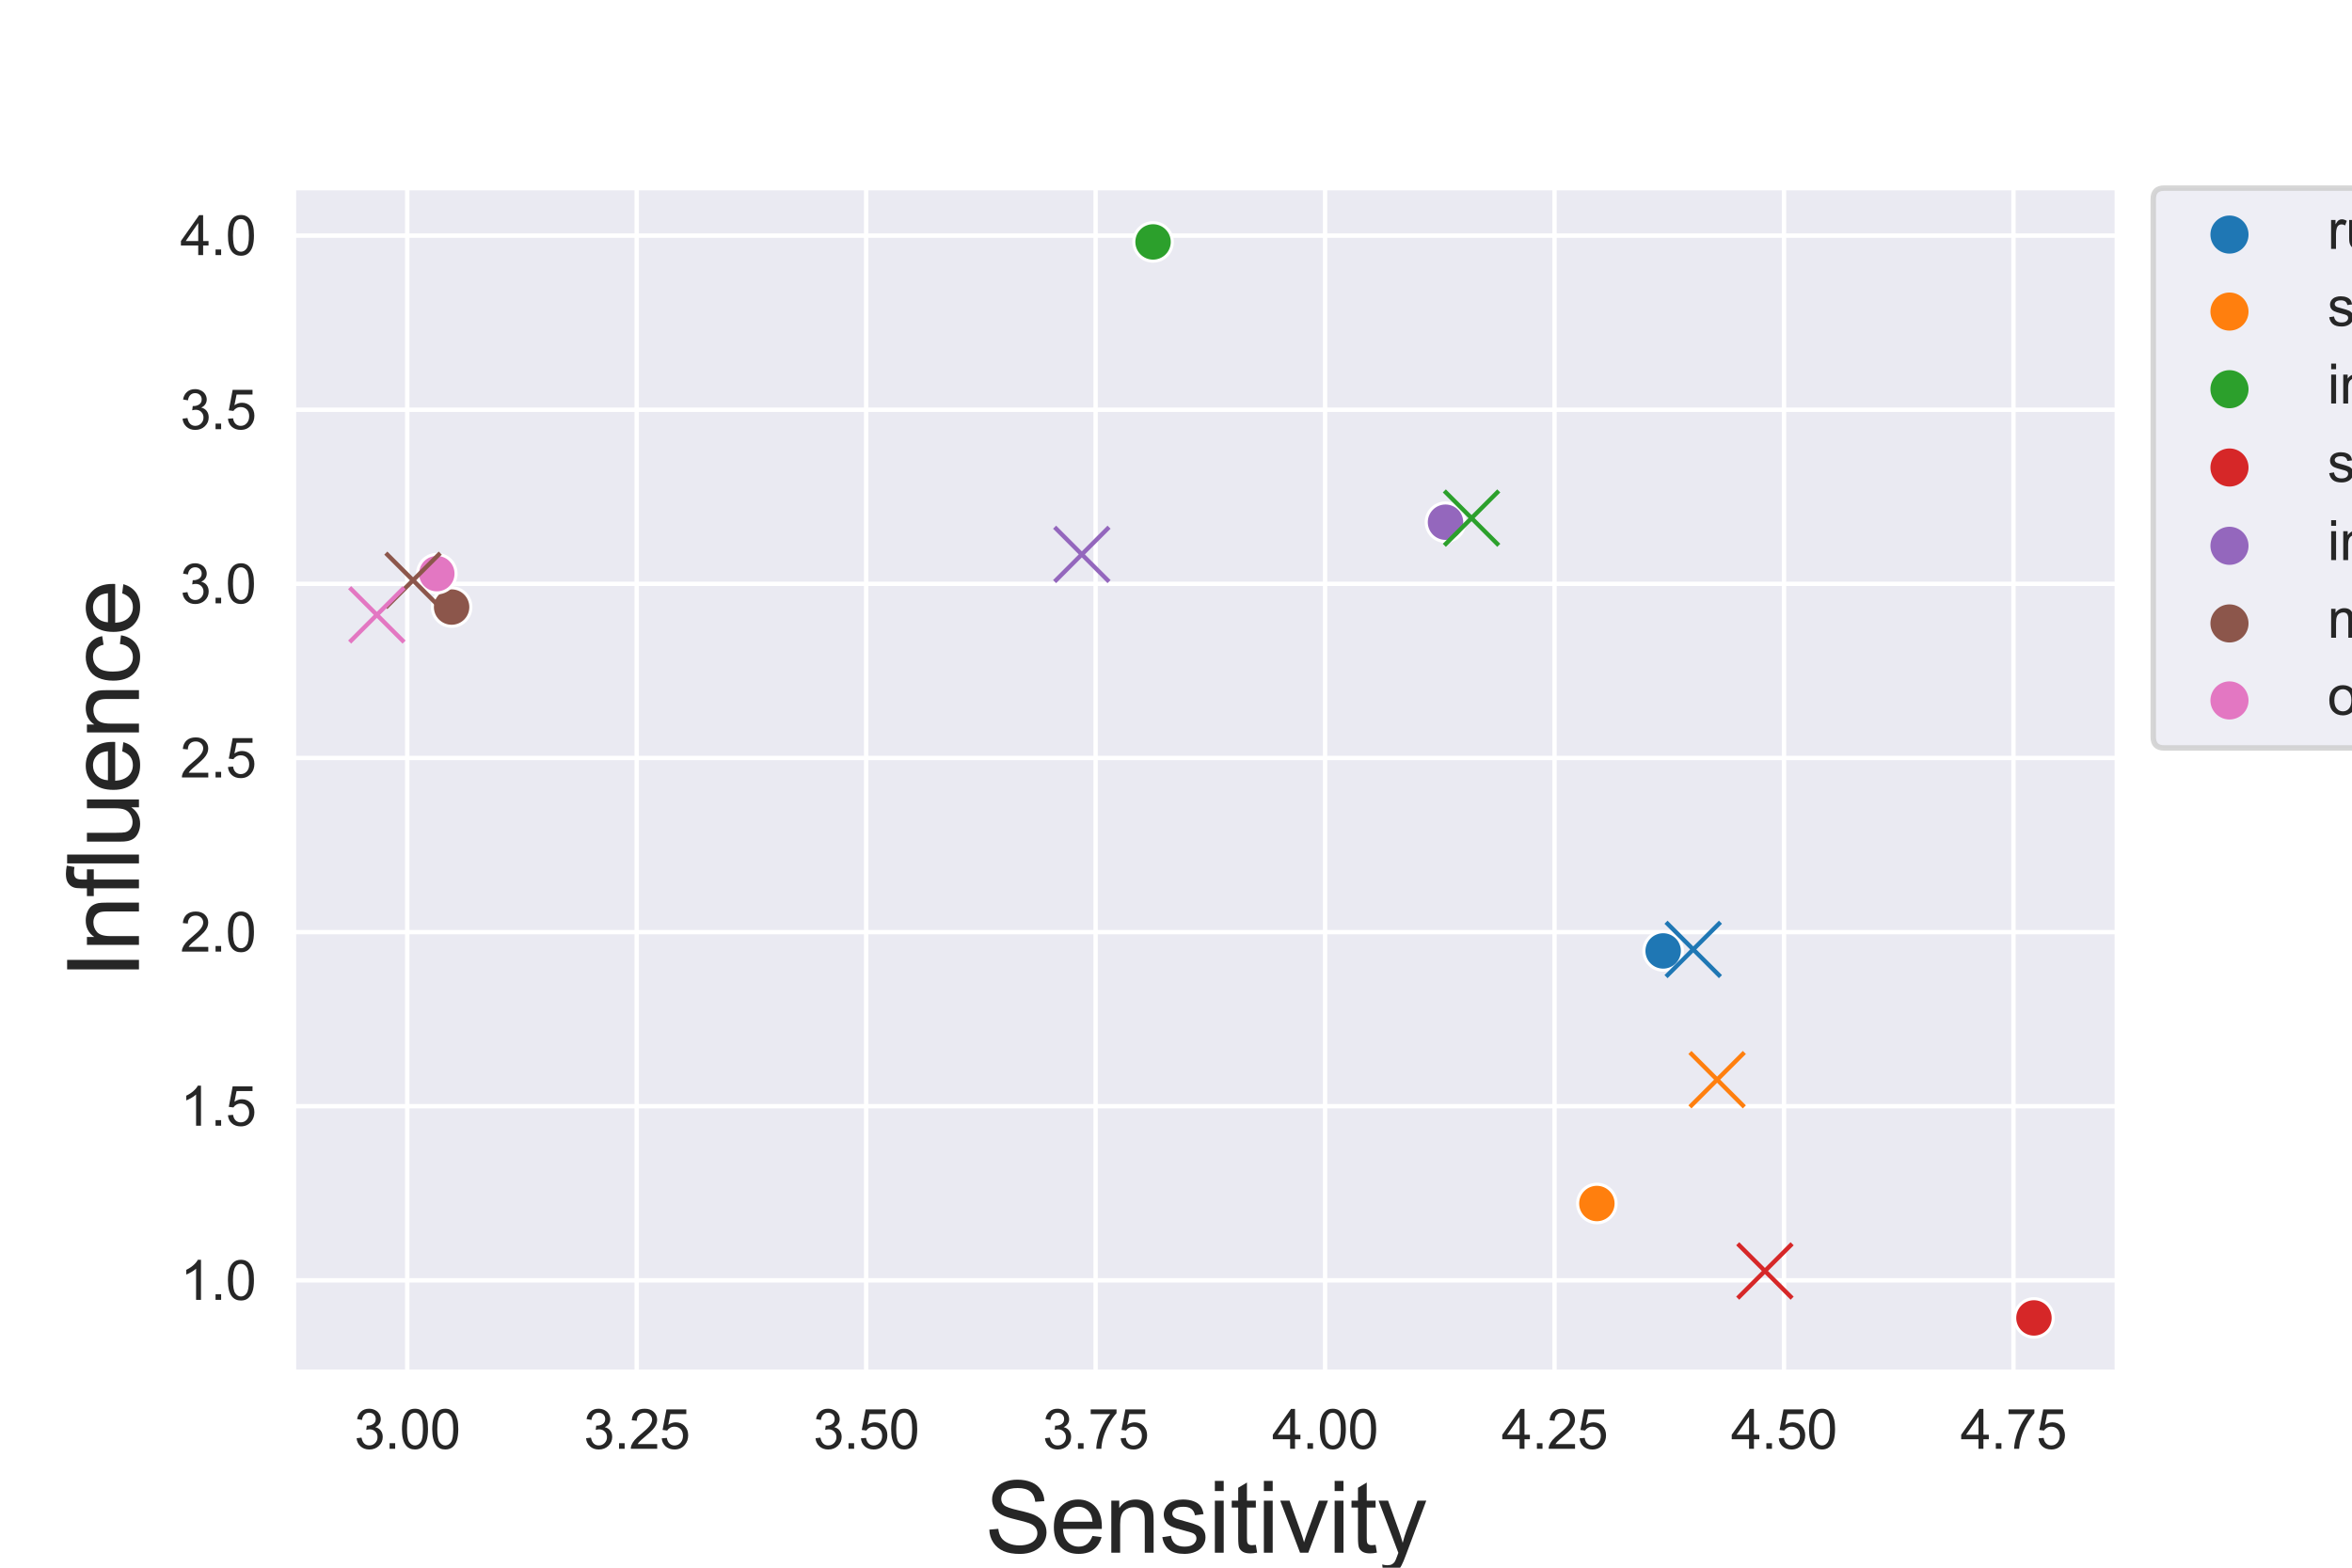 <?xml version="1.0" encoding="utf-8" standalone="no"?>
<!DOCTYPE svg PUBLIC "-//W3C//DTD SVG 1.1//EN"
  "http://www.w3.org/Graphics/SVG/1.1/DTD/svg11.dtd">
<svg height="288pt" version="1.1" viewBox="0 0 432 288" width="432pt" xmlns="http://www.w3.org/2000/svg" xmlns:xlink="http://www.w3.org/1999/xlink">
 <defs>
  <style type="text/css">*{stroke-linecap:butt;stroke-linejoin:round;}</style>
 </defs>
 <g id="figure_1">
  <g id="patch_1">
   <path d="M 0 288 
L 432 288 
L 432 0 
L 0 0 
z
" style="fill:#ffffff;"/>
  </g>
  <g id="axes_1">
   <g id="patch_2">
    <path d="M 54 252 
L 388.8 252 
L 388.8 34.56 
L 54 34.56 
z
" style="fill:#eaeaf2;"/>
   </g>
   <g id="matplotlib.axis_1">
    <g id="xtick_1">
     <g id="line2d_1">
      <path clip-path="url(#p9fcfbc9123)" d="M 74.798 252 
L 74.798 34.56 
" style="fill:none;stroke:#ffffff;stroke-linecap:round;stroke-width:0.8;"/>
     </g>
     <g id="text_1">
      <!-- 3.00 -->
      <g style="fill:#262626;" transform="translate(65.067 266.158)scale(0.1 -0.1)">
       <defs>
        <path d="M 269 1209 
L 831 1284 
Q 928 806 1161 595 
Q 1394 384 1728 384 
Q 2125 384 2398 659 
Q 2672 934 2672 1341 
Q 2672 1728 2419 1979 
Q 2166 2231 1775 2231 
Q 1616 2231 1378 2169 
L 1441 2663 
Q 1497 2656 1531 2656 
Q 1891 2656 2178 2843 
Q 2466 3031 2466 3422 
Q 2466 3731 2256 3934 
Q 2047 4138 1716 4138 
Q 1388 4138 1169 3931 
Q 950 3725 888 3313 
L 325 3413 
Q 428 3978 793 4289 
Q 1159 4600 1703 4600 
Q 2078 4600 2393 4439 
Q 2709 4278 2876 4000 
Q 3044 3722 3044 3409 
Q 3044 3113 2884 2869 
Q 2725 2625 2413 2481 
Q 2819 2388 3044 2092 
Q 3269 1797 3269 1353 
Q 3269 753 2831 336 
Q 2394 -81 1725 -81 
Q 1122 -81 723 278 
Q 325 638 269 1209 
z
" id="ArialMT-33" transform="scale(0.016)"/>
        <path d="M 581 0 
L 581 641 
L 1222 641 
L 1222 0 
L 581 0 
z
" id="ArialMT-2e" transform="scale(0.016)"/>
        <path d="M 266 2259 
Q 266 3072 433 3567 
Q 600 4063 929 4331 
Q 1259 4600 1759 4600 
Q 2128 4600 2406 4451 
Q 2684 4303 2865 4023 
Q 3047 3744 3150 3342 
Q 3253 2941 3253 2259 
Q 3253 1453 3087 958 
Q 2922 463 2592 192 
Q 2263 -78 1759 -78 
Q 1097 -78 719 397 
Q 266 969 266 2259 
z
M 844 2259 
Q 844 1131 1108 757 
Q 1372 384 1759 384 
Q 2147 384 2411 759 
Q 2675 1134 2675 2259 
Q 2675 3391 2411 3762 
Q 2147 4134 1753 4134 
Q 1366 4134 1134 3806 
Q 844 3388 844 2259 
z
" id="ArialMT-30" transform="scale(0.016)"/>
       </defs>
       <use xlink:href="#ArialMT-33"/>
       <use x="55.615" xlink:href="#ArialMT-2e"/>
       <use x="83.398" xlink:href="#ArialMT-30"/>
       <use x="139.014" xlink:href="#ArialMT-30"/>
      </g>
     </g>
    </g>
    <g id="xtick_2">
     <g id="line2d_2">
      <path clip-path="url(#p9fcfbc9123)" d="M 116.944 252 
L 116.944 34.56 
" style="fill:none;stroke:#ffffff;stroke-linecap:round;stroke-width:0.8;"/>
     </g>
     <g id="text_2">
      <!-- 3.25 -->
      <g style="fill:#262626;" transform="translate(107.213 266.158)scale(0.1 -0.1)">
       <defs>
        <path d="M 3222 541 
L 3222 0 
L 194 0 
Q 188 203 259 391 
Q 375 700 629 1000 
Q 884 1300 1366 1694 
Q 2113 2306 2375 2664 
Q 2638 3022 2638 3341 
Q 2638 3675 2398 3904 
Q 2159 4134 1775 4134 
Q 1369 4134 1125 3890 
Q 881 3647 878 3216 
L 300 3275 
Q 359 3922 746 4261 
Q 1134 4600 1788 4600 
Q 2447 4600 2831 4234 
Q 3216 3869 3216 3328 
Q 3216 3053 3103 2787 
Q 2991 2522 2730 2228 
Q 2469 1934 1863 1422 
Q 1356 997 1212 845 
Q 1069 694 975 541 
L 3222 541 
z
" id="ArialMT-32" transform="scale(0.016)"/>
        <path d="M 266 1200 
L 856 1250 
Q 922 819 1161 601 
Q 1400 384 1738 384 
Q 2144 384 2425 690 
Q 2706 997 2706 1503 
Q 2706 1984 2436 2262 
Q 2166 2541 1728 2541 
Q 1456 2541 1237 2417 
Q 1019 2294 894 2097 
L 366 2166 
L 809 4519 
L 3088 4519 
L 3088 3981 
L 1259 3981 
L 1013 2750 
Q 1425 3038 1878 3038 
Q 2478 3038 2890 2622 
Q 3303 2206 3303 1553 
Q 3303 931 2941 478 
Q 2500 -78 1738 -78 
Q 1113 -78 717 272 
Q 322 622 266 1200 
z
" id="ArialMT-35" transform="scale(0.016)"/>
       </defs>
       <use xlink:href="#ArialMT-33"/>
       <use x="55.615" xlink:href="#ArialMT-2e"/>
       <use x="83.398" xlink:href="#ArialMT-32"/>
       <use x="139.014" xlink:href="#ArialMT-35"/>
      </g>
     </g>
    </g>
    <g id="xtick_3">
     <g id="line2d_3">
      <path clip-path="url(#p9fcfbc9123)" d="M 159.09 252 
L 159.09 34.56 
" style="fill:none;stroke:#ffffff;stroke-linecap:round;stroke-width:0.8;"/>
     </g>
     <g id="text_3">
      <!-- 3.50 -->
      <g style="fill:#262626;" transform="translate(149.36 266.158)scale(0.1 -0.1)">
       <use xlink:href="#ArialMT-33"/>
       <use x="55.615" xlink:href="#ArialMT-2e"/>
       <use x="83.398" xlink:href="#ArialMT-35"/>
       <use x="139.014" xlink:href="#ArialMT-30"/>
      </g>
     </g>
    </g>
    <g id="xtick_4">
     <g id="line2d_4">
      <path clip-path="url(#p9fcfbc9123)" d="M 201.236 252 
L 201.236 34.56 
" style="fill:none;stroke:#ffffff;stroke-linecap:round;stroke-width:0.8;"/>
     </g>
     <g id="text_4">
      <!-- 3.75 -->
      <g style="fill:#262626;" transform="translate(191.506 266.158)scale(0.1 -0.1)">
       <defs>
        <path d="M 303 3981 
L 303 4522 
L 3269 4522 
L 3269 4084 
Q 2831 3619 2401 2847 
Q 1972 2075 1738 1259 
Q 1569 684 1522 0 
L 944 0 
Q 953 541 1156 1306 
Q 1359 2072 1739 2783 
Q 2119 3494 2547 3981 
L 303 3981 
z
" id="ArialMT-37" transform="scale(0.016)"/>
       </defs>
       <use xlink:href="#ArialMT-33"/>
       <use x="55.615" xlink:href="#ArialMT-2e"/>
       <use x="83.398" xlink:href="#ArialMT-37"/>
       <use x="139.014" xlink:href="#ArialMT-35"/>
      </g>
     </g>
    </g>
    <g id="xtick_5">
     <g id="line2d_5">
      <path clip-path="url(#p9fcfbc9123)" d="M 243.382 252 
L 243.382 34.56 
" style="fill:none;stroke:#ffffff;stroke-linecap:round;stroke-width:0.8;"/>
     </g>
     <g id="text_5">
      <!-- 4.00 -->
      <g style="fill:#262626;" transform="translate(233.652 266.158)scale(0.1 -0.1)">
       <defs>
        <path d="M 2069 0 
L 2069 1097 
L 81 1097 
L 81 1613 
L 2172 4581 
L 2631 4581 
L 2631 1613 
L 3250 1613 
L 3250 1097 
L 2631 1097 
L 2631 0 
L 2069 0 
z
M 2069 1613 
L 2069 3678 
L 634 1613 
L 2069 1613 
z
" id="ArialMT-34" transform="scale(0.016)"/>
       </defs>
       <use xlink:href="#ArialMT-34"/>
       <use x="55.615" xlink:href="#ArialMT-2e"/>
       <use x="83.398" xlink:href="#ArialMT-30"/>
       <use x="139.014" xlink:href="#ArialMT-30"/>
      </g>
     </g>
    </g>
    <g id="xtick_6">
     <g id="line2d_6">
      <path clip-path="url(#p9fcfbc9123)" d="M 285.529 252 
L 285.529 34.56 
" style="fill:none;stroke:#ffffff;stroke-linecap:round;stroke-width:0.8;"/>
     </g>
     <g id="text_6">
      <!-- 4.25 -->
      <g style="fill:#262626;" transform="translate(275.798 266.158)scale(0.1 -0.1)">
       <use xlink:href="#ArialMT-34"/>
       <use x="55.615" xlink:href="#ArialMT-2e"/>
       <use x="83.398" xlink:href="#ArialMT-32"/>
       <use x="139.014" xlink:href="#ArialMT-35"/>
      </g>
     </g>
    </g>
    <g id="xtick_7">
     <g id="line2d_7">
      <path clip-path="url(#p9fcfbc9123)" d="M 327.675 252 
L 327.675 34.56 
" style="fill:none;stroke:#ffffff;stroke-linecap:round;stroke-width:0.8;"/>
     </g>
     <g id="text_7">
      <!-- 4.50 -->
      <g style="fill:#262626;" transform="translate(317.944 266.158)scale(0.1 -0.1)">
       <use xlink:href="#ArialMT-34"/>
       <use x="55.615" xlink:href="#ArialMT-2e"/>
       <use x="83.398" xlink:href="#ArialMT-35"/>
       <use x="139.014" xlink:href="#ArialMT-30"/>
      </g>
     </g>
    </g>
    <g id="xtick_8">
     <g id="line2d_8">
      <path clip-path="url(#p9fcfbc9123)" d="M 369.821 252 
L 369.821 34.56 
" style="fill:none;stroke:#ffffff;stroke-linecap:round;stroke-width:0.8;"/>
     </g>
     <g id="text_8">
      <!-- 4.75 -->
      <g style="fill:#262626;" transform="translate(360.09 266.158)scale(0.1 -0.1)">
       <use xlink:href="#ArialMT-34"/>
       <use x="55.615" xlink:href="#ArialMT-2e"/>
       <use x="83.398" xlink:href="#ArialMT-37"/>
       <use x="139.014" xlink:href="#ArialMT-35"/>
      </g>
     </g>
    </g>
    <g id="text_9">
     <!-- Sensitivity -->
     <g style="fill:#262626;" transform="translate(180.887 285.249)scale(0.18 -0.18)">
      <defs>
       <path d="M 288 1472 
L 859 1522 
Q 900 1178 1048 958 
Q 1197 738 1509 602 
Q 1822 466 2213 466 
Q 2559 466 2825 569 
Q 3091 672 3220 851 
Q 3350 1031 3350 1244 
Q 3350 1459 3225 1620 
Q 3100 1781 2813 1891 
Q 2628 1963 1997 2114 
Q 1366 2266 1113 2400 
Q 784 2572 623 2826 
Q 463 3081 463 3397 
Q 463 3744 659 4045 
Q 856 4347 1234 4503 
Q 1613 4659 2075 4659 
Q 2584 4659 2973 4495 
Q 3363 4331 3572 4012 
Q 3781 3694 3797 3291 
L 3216 3247 
Q 3169 3681 2898 3903 
Q 2628 4125 2100 4125 
Q 1550 4125 1298 3923 
Q 1047 3722 1047 3438 
Q 1047 3191 1225 3031 
Q 1400 2872 2139 2705 
Q 2878 2538 3153 2413 
Q 3553 2228 3743 1945 
Q 3934 1663 3934 1294 
Q 3934 928 3725 604 
Q 3516 281 3123 101 
Q 2731 -78 2241 -78 
Q 1619 -78 1198 103 
Q 778 284 539 648 
Q 300 1013 288 1472 
z
" id="ArialMT-53" transform="scale(0.016)"/>
       <path d="M 2694 1069 
L 3275 997 
Q 3138 488 2766 206 
Q 2394 -75 1816 -75 
Q 1088 -75 661 373 
Q 234 822 234 1631 
Q 234 2469 665 2931 
Q 1097 3394 1784 3394 
Q 2450 3394 2872 2941 
Q 3294 2488 3294 1666 
Q 3294 1616 3291 1516 
L 816 1516 
Q 847 969 1125 678 
Q 1403 388 1819 388 
Q 2128 388 2347 550 
Q 2566 713 2694 1069 
z
M 847 1978 
L 2700 1978 
Q 2663 2397 2488 2606 
Q 2219 2931 1791 2931 
Q 1403 2931 1139 2672 
Q 875 2413 847 1978 
z
" id="ArialMT-65" transform="scale(0.016)"/>
       <path d="M 422 0 
L 422 3319 
L 928 3319 
L 928 2847 
Q 1294 3394 1984 3394 
Q 2284 3394 2536 3286 
Q 2788 3178 2913 3003 
Q 3038 2828 3088 2588 
Q 3119 2431 3119 2041 
L 3119 0 
L 2556 0 
L 2556 2019 
Q 2556 2363 2490 2533 
Q 2425 2703 2258 2804 
Q 2091 2906 1866 2906 
Q 1506 2906 1245 2678 
Q 984 2450 984 1813 
L 984 0 
L 422 0 
z
" id="ArialMT-6e" transform="scale(0.016)"/>
       <path d="M 197 991 
L 753 1078 
Q 800 744 1014 566 
Q 1228 388 1613 388 
Q 2000 388 2187 545 
Q 2375 703 2375 916 
Q 2375 1106 2209 1216 
Q 2094 1291 1634 1406 
Q 1016 1563 777 1677 
Q 538 1791 414 1992 
Q 291 2194 291 2438 
Q 291 2659 392 2848 
Q 494 3038 669 3163 
Q 800 3259 1026 3326 
Q 1253 3394 1513 3394 
Q 1903 3394 2198 3281 
Q 2494 3169 2634 2976 
Q 2775 2784 2828 2463 
L 2278 2388 
Q 2241 2644 2061 2787 
Q 1881 2931 1553 2931 
Q 1166 2931 1000 2803 
Q 834 2675 834 2503 
Q 834 2394 903 2306 
Q 972 2216 1119 2156 
Q 1203 2125 1616 2013 
Q 2213 1853 2448 1751 
Q 2684 1650 2818 1456 
Q 2953 1263 2953 975 
Q 2953 694 2789 445 
Q 2625 197 2315 61 
Q 2006 -75 1616 -75 
Q 969 -75 630 194 
Q 291 463 197 991 
z
" id="ArialMT-73" transform="scale(0.016)"/>
       <path d="M 425 3934 
L 425 4581 
L 988 4581 
L 988 3934 
L 425 3934 
z
M 425 0 
L 425 3319 
L 988 3319 
L 988 0 
L 425 0 
z
" id="ArialMT-69" transform="scale(0.016)"/>
       <path d="M 1650 503 
L 1731 6 
Q 1494 -44 1306 -44 
Q 1000 -44 831 53 
Q 663 150 594 308 
Q 525 466 525 972 
L 525 2881 
L 113 2881 
L 113 3319 
L 525 3319 
L 525 4141 
L 1084 4478 
L 1084 3319 
L 1650 3319 
L 1650 2881 
L 1084 2881 
L 1084 941 
Q 1084 700 1114 631 
Q 1144 563 1211 522 
Q 1278 481 1403 481 
Q 1497 481 1650 503 
z
" id="ArialMT-74" transform="scale(0.016)"/>
       <path d="M 1344 0 
L 81 3319 
L 675 3319 
L 1388 1331 
Q 1503 1009 1600 663 
Q 1675 925 1809 1294 
L 2547 3319 
L 3125 3319 
L 1869 0 
L 1344 0 
z
" id="ArialMT-76" transform="scale(0.016)"/>
       <path d="M 397 -1278 
L 334 -750 
Q 519 -800 656 -800 
Q 844 -800 956 -737 
Q 1069 -675 1141 -563 
Q 1194 -478 1313 -144 
Q 1328 -97 1363 -6 
L 103 3319 
L 709 3319 
L 1400 1397 
Q 1534 1031 1641 628 
Q 1738 1016 1872 1384 
L 2581 3319 
L 3144 3319 
L 1881 -56 
Q 1678 -603 1566 -809 
Q 1416 -1088 1222 -1217 
Q 1028 -1347 759 -1347 
Q 597 -1347 397 -1278 
z
" id="ArialMT-79" transform="scale(0.016)"/>
      </defs>
      <use xlink:href="#ArialMT-53"/>
      <use x="66.699" xlink:href="#ArialMT-65"/>
      <use x="122.314" xlink:href="#ArialMT-6e"/>
      <use x="177.93" xlink:href="#ArialMT-73"/>
      <use x="227.93" xlink:href="#ArialMT-69"/>
      <use x="250.146" xlink:href="#ArialMT-74"/>
      <use x="277.93" xlink:href="#ArialMT-69"/>
      <use x="300.146" xlink:href="#ArialMT-76"/>
      <use x="350.146" xlink:href="#ArialMT-69"/>
      <use x="372.363" xlink:href="#ArialMT-74"/>
      <use x="400.146" xlink:href="#ArialMT-79"/>
     </g>
    </g>
   </g>
   <g id="matplotlib.axis_2">
    <g id="ytick_1">
     <g id="line2d_9">
      <path clip-path="url(#p9fcfbc9123)" d="M 54 235.216 
L 388.8 235.216 
" style="fill:none;stroke:#ffffff;stroke-linecap:round;stroke-width:0.8;"/>
     </g>
     <g id="text_10">
      <!-- 1.0 -->
      <g style="fill:#262626;" transform="translate(33.1 238.795)scale(0.1 -0.1)">
       <defs>
        <path d="M 2384 0 
L 1822 0 
L 1822 3584 
Q 1619 3391 1289 3197 
Q 959 3003 697 2906 
L 697 3450 
Q 1169 3672 1522 3987 
Q 1875 4303 2022 4600 
L 2384 4600 
L 2384 0 
z
" id="ArialMT-31" transform="scale(0.016)"/>
       </defs>
       <use xlink:href="#ArialMT-31"/>
       <use x="55.615" xlink:href="#ArialMT-2e"/>
       <use x="83.398" xlink:href="#ArialMT-30"/>
      </g>
     </g>
    </g>
    <g id="ytick_2">
     <g id="line2d_10">
      <path clip-path="url(#p9fcfbc9123)" d="M 54 203.226 
L 388.8 203.226 
" style="fill:none;stroke:#ffffff;stroke-linecap:round;stroke-width:0.8;"/>
     </g>
     <g id="text_11">
      <!-- 1.5 -->
      <g style="fill:#262626;" transform="translate(33.1 206.805)scale(0.1 -0.1)">
       <use xlink:href="#ArialMT-31"/>
       <use x="55.615" xlink:href="#ArialMT-2e"/>
       <use x="83.398" xlink:href="#ArialMT-35"/>
      </g>
     </g>
    </g>
    <g id="ytick_3">
     <g id="line2d_11">
      <path clip-path="url(#p9fcfbc9123)" d="M 54 171.237 
L 388.8 171.237 
" style="fill:none;stroke:#ffffff;stroke-linecap:round;stroke-width:0.8;"/>
     </g>
     <g id="text_12">
      <!-- 2.0 -->
      <g style="fill:#262626;" transform="translate(33.1 174.816)scale(0.1 -0.1)">
       <use xlink:href="#ArialMT-32"/>
       <use x="55.615" xlink:href="#ArialMT-2e"/>
       <use x="83.398" xlink:href="#ArialMT-30"/>
      </g>
     </g>
    </g>
    <g id="ytick_4">
     <g id="line2d_12">
      <path clip-path="url(#p9fcfbc9123)" d="M 54 139.248 
L 388.8 139.248 
" style="fill:none;stroke:#ffffff;stroke-linecap:round;stroke-width:0.8;"/>
     </g>
     <g id="text_13">
      <!-- 2.5 -->
      <g style="fill:#262626;" transform="translate(33.1 142.827)scale(0.1 -0.1)">
       <use xlink:href="#ArialMT-32"/>
       <use x="55.615" xlink:href="#ArialMT-2e"/>
       <use x="83.398" xlink:href="#ArialMT-35"/>
      </g>
     </g>
    </g>
    <g id="ytick_5">
     <g id="line2d_13">
      <path clip-path="url(#p9fcfbc9123)" d="M 54 107.258 
L 388.8 107.258 
" style="fill:none;stroke:#ffffff;stroke-linecap:round;stroke-width:0.8;"/>
     </g>
     <g id="text_14">
      <!-- 3.0 -->
      <g style="fill:#262626;" transform="translate(33.1 110.837)scale(0.1 -0.1)">
       <use xlink:href="#ArialMT-33"/>
       <use x="55.615" xlink:href="#ArialMT-2e"/>
       <use x="83.398" xlink:href="#ArialMT-30"/>
      </g>
     </g>
    </g>
    <g id="ytick_6">
     <g id="line2d_14">
      <path clip-path="url(#p9fcfbc9123)" d="M 54 75.269 
L 388.8 75.269 
" style="fill:none;stroke:#ffffff;stroke-linecap:round;stroke-width:0.8;"/>
     </g>
     <g id="text_15">
      <!-- 3.5 -->
      <g style="fill:#262626;" transform="translate(33.1 78.848)scale(0.1 -0.1)">
       <use xlink:href="#ArialMT-33"/>
       <use x="55.615" xlink:href="#ArialMT-2e"/>
       <use x="83.398" xlink:href="#ArialMT-35"/>
      </g>
     </g>
    </g>
    <g id="ytick_7">
     <g id="line2d_15">
      <path clip-path="url(#p9fcfbc9123)" d="M 54 43.28 
L 388.8 43.28 
" style="fill:none;stroke:#ffffff;stroke-linecap:round;stroke-width:0.8;"/>
     </g>
     <g id="text_16">
      <!-- 4.0 -->
      <g style="fill:#262626;" transform="translate(33.1 46.859)scale(0.1 -0.1)">
       <use xlink:href="#ArialMT-34"/>
       <use x="55.615" xlink:href="#ArialMT-2e"/>
       <use x="83.398" xlink:href="#ArialMT-30"/>
      </g>
     </g>
    </g>
    <g id="text_17">
     <!-- Influence -->
     <g style="fill:#262626;" transform="translate(25.523 179.805)rotate(-90)scale(0.18 -0.18)">
      <defs>
       <path d="M 597 0 
L 597 4581 
L 1203 4581 
L 1203 0 
L 597 0 
z
" id="ArialMT-49" transform="scale(0.016)"/>
       <path d="M 556 0 
L 556 2881 
L 59 2881 
L 59 3319 
L 556 3319 
L 556 3672 
Q 556 4006 616 4169 
Q 697 4388 901 4523 
Q 1106 4659 1475 4659 
Q 1713 4659 2000 4603 
L 1916 4113 
Q 1741 4144 1584 4144 
Q 1328 4144 1222 4034 
Q 1116 3925 1116 3625 
L 1116 3319 
L 1763 3319 
L 1763 2881 
L 1116 2881 
L 1116 0 
L 556 0 
z
" id="ArialMT-66" transform="scale(0.016)"/>
       <path d="M 409 0 
L 409 4581 
L 972 4581 
L 972 0 
L 409 0 
z
" id="ArialMT-6c" transform="scale(0.016)"/>
       <path d="M 2597 0 
L 2597 488 
Q 2209 -75 1544 -75 
Q 1250 -75 995 37 
Q 741 150 617 320 
Q 494 491 444 738 
Q 409 903 409 1263 
L 409 3319 
L 972 3319 
L 972 1478 
Q 972 1038 1006 884 
Q 1059 663 1231 536 
Q 1403 409 1656 409 
Q 1909 409 2131 539 
Q 2353 669 2445 892 
Q 2538 1116 2538 1541 
L 2538 3319 
L 3100 3319 
L 3100 0 
L 2597 0 
z
" id="ArialMT-75" transform="scale(0.016)"/>
       <path d="M 2588 1216 
L 3141 1144 
Q 3050 572 2676 248 
Q 2303 -75 1759 -75 
Q 1078 -75 664 370 
Q 250 816 250 1647 
Q 250 2184 428 2587 
Q 606 2991 970 3192 
Q 1334 3394 1763 3394 
Q 2303 3394 2647 3120 
Q 2991 2847 3088 2344 
L 2541 2259 
Q 2463 2594 2264 2762 
Q 2066 2931 1784 2931 
Q 1359 2931 1093 2626 
Q 828 2322 828 1663 
Q 828 994 1084 691 
Q 1341 388 1753 388 
Q 2084 388 2306 591 
Q 2528 794 2588 1216 
z
" id="ArialMT-63" transform="scale(0.016)"/>
      </defs>
      <use xlink:href="#ArialMT-49"/>
      <use x="27.783" xlink:href="#ArialMT-6e"/>
      <use x="83.398" xlink:href="#ArialMT-66"/>
      <use x="111.182" xlink:href="#ArialMT-6c"/>
      <use x="133.398" xlink:href="#ArialMT-75"/>
      <use x="189.014" xlink:href="#ArialMT-65"/>
      <use x="244.629" xlink:href="#ArialMT-6e"/>
      <use x="300.244" xlink:href="#ArialMT-63"/>
      <use x="350.244" xlink:href="#ArialMT-65"/>
     </g>
    </g>
   </g>
   <g id="PathCollection_1">
    <defs>
     <path d="M 0 3.536 
C 0.938 3.536 1.837 3.163 2.5 2.5 
C 3.163 1.837 3.536 0.938 3.536 -0 
C 3.536 -0.938 3.163 -1.837 2.5 -2.5 
C 1.837 -3.163 0.938 -3.536 0 -3.536 
C -0.938 -3.536 -1.837 -3.163 -2.5 -2.5 
C -3.163 -1.837 -3.536 -0.938 -3.536 0 
C -3.536 0.938 -3.163 1.837 -2.5 2.5 
C -1.837 3.163 -0.938 3.536 0 3.536 
z
" id="C0_0_2c65ece670"/>
    </defs>
    <g clip-path="url(#p9fcfbc9123)">
     <use style="fill:#1f77b4;stroke:#ffffff;stroke-width:0.566;" x="305.477" xlink:href="#C0_0_2c65ece670" y="174.695"/>
    </g>
    <g clip-path="url(#p9fcfbc9123)">
     <use style="fill:#ff7f0e;stroke:#ffffff;stroke-width:0.566;" x="293.303" xlink:href="#C0_0_2c65ece670" y="221.096"/>
    </g>
    <g clip-path="url(#p9fcfbc9123)">
     <use style="fill:#2ca02c;stroke:#ffffff;stroke-width:0.566;" x="211.786" xlink:href="#C0_0_2c65ece670" y="44.444"/>
    </g>
    <g clip-path="url(#p9fcfbc9123)">
     <use style="fill:#d62728;stroke:#ffffff;stroke-width:0.566;" x="373.582" xlink:href="#C0_0_2c65ece670" y="242.116"/>
    </g>
    <g clip-path="url(#p9fcfbc9123)">
     <use style="fill:#9467bd;stroke:#ffffff;stroke-width:0.566;" x="265.502" xlink:href="#C0_0_2c65ece670" y="95.934"/>
    </g>
    <g clip-path="url(#p9fcfbc9123)">
     <use style="fill:#8c564b;stroke:#ffffff;stroke-width:0.566;" x="82.949" xlink:href="#C0_0_2c65ece670" y="111.523"/>
    </g>
    <g clip-path="url(#p9fcfbc9123)">
     <use style="fill:#e377c2;stroke:#ffffff;stroke-width:0.566;" x="80.231" xlink:href="#C0_0_2c65ece670" y="105.385"/>
    </g>
   </g>
   <g id="PathCollection_2"/>
   <g id="PathCollection_3"/>
   <g id="PathCollection_4"/>
   <g id="PathCollection_5"/>
   <g id="PathCollection_6"/>
   <g id="PathCollection_7"/>
   <g id="PathCollection_8"/>
   <g id="PathCollection_9">
    <path clip-path="url(#p9fcfbc9123)" d="M 306.002 179.42 
L 316.002 169.42 
M 306.002 169.42 
L 316.002 179.42 
" style="fill:#1f77b4;stroke:#1f77b4;stroke-width:0.8;"/>
    <path clip-path="url(#p9fcfbc9123)" d="M 310.391 203.348 
L 320.391 193.348 
M 310.391 193.348 
L 320.391 203.348 
" style="fill:#ff7f0e;stroke:#ff7f0e;stroke-width:0.8;"/>
    <path clip-path="url(#p9fcfbc9123)" d="M 265.286 100.184 
L 275.286 90.184 
M 265.286 90.184 
L 275.286 100.184 
" style="fill:#2ca02c;stroke:#2ca02c;stroke-width:0.8;"/>
    <path clip-path="url(#p9fcfbc9123)" d="M 319.168 238.492 
L 329.168 228.492 
M 319.168 228.492 
L 329.168 238.492 
" style="fill:#d62728;stroke:#d62728;stroke-width:0.8;"/>
    <path clip-path="url(#p9fcfbc9123)" d="M 193.703 106.847 
L 203.703 96.847 
M 193.703 96.847 
L 203.703 106.847 
" style="fill:#9467bd;stroke:#9467bd;stroke-width:0.8;"/>
    <path clip-path="url(#p9fcfbc9123)" d="M 70.862 111.61 
L 80.862 101.61 
M 70.862 101.61 
L 80.862 111.61 
" style="fill:#8c564b;stroke:#8c564b;stroke-width:0.8;"/>
    <path clip-path="url(#p9fcfbc9123)" d="M 64.218 117.958 
L 74.218 107.958 
M 64.218 107.958 
L 74.218 117.958 
" style="fill:#e377c2;stroke:#e377c2;stroke-width:0.8;"/>
   </g>
   <g id="PathCollection_10"/>
   <g id="PathCollection_11"/>
   <g id="PathCollection_12"/>
   <g id="PathCollection_13"/>
   <g id="PathCollection_14"/>
   <g id="PathCollection_15"/>
   <g id="PathCollection_16"/>
   <g id="patch_3">
    <path d="M 54 252 
L 54 34.56 
" style="fill:none;stroke:#ffffff;stroke-linecap:square;stroke-linejoin:miter;stroke-width:0.8;"/>
   </g>
   <g id="patch_4">
    <path d="M 388.8 252 
L 388.8 34.56 
" style="fill:none;stroke:#ffffff;stroke-linecap:square;stroke-linejoin:miter;stroke-width:0.8;"/>
   </g>
   <g id="patch_5">
    <path d="M 54 252 
L 388.8 252 
" style="fill:none;stroke:#ffffff;stroke-linecap:square;stroke-linejoin:miter;stroke-width:0.8;"/>
   </g>
   <g id="patch_6">
    <path d="M 54 34.56 
L 388.8 34.56 
" style="fill:none;stroke:#ffffff;stroke-linecap:square;stroke-linejoin:miter;stroke-width:0.8;"/>
   </g>
   <g id="legend_1">
    <g id="patch_7">
     <path d="M 397.496 137.407 
L 558.423 137.407 
Q 560.423 137.407 560.423 135.407 
L 560.423 36.56 
Q 560.423 34.56 558.423 34.56 
L 397.496 34.56 
Q 395.496 34.56 395.496 36.56 
L 395.496 135.407 
Q 395.496 137.407 397.496 137.407 
z
" style="fill:#eaeaf2;opacity:0.8;stroke:#cccccc;stroke-linejoin:miter;"/>
    </g>
    <g id="PathCollection_17">
     <defs>
      <path d="M 0 3 
C 0.796 3 1.559 2.684 2.121 2.121 
C 2.684 1.559 3 0.796 3 0 
C 3 -0.796 2.684 -1.559 2.121 -2.121 
C 1.559 -2.684 0.796 -3 0 -3 
C -0.796 -3 -1.559 -2.684 -2.121 -2.121 
C -2.684 -1.559 -3 -0.796 -3 0 
C -3 0.796 -2.684 1.559 -2.121 2.121 
C -1.559 2.684 -0.796 3 0 3 
z
" id="m277984cab1" style="stroke:#1f77b4;"/>
     </defs>
     <g>
      <use style="fill:#1f77b4;stroke:#1f77b4;" x="409.496" xlink:href="#m277984cab1" y="43.093"/>
     </g>
    </g>
    <g id="text_18">
     <!-- rural communities -->
     <g style="fill:#262626;" transform="translate(427.496 45.718)scale(0.1 -0.1)">
      <defs>
       <path d="M 416 0 
L 416 3319 
L 922 3319 
L 922 2816 
Q 1116 3169 1280 3281 
Q 1444 3394 1641 3394 
Q 1925 3394 2219 3213 
L 2025 2691 
Q 1819 2813 1613 2813 
Q 1428 2813 1281 2702 
Q 1134 2591 1072 2394 
Q 978 2094 978 1738 
L 978 0 
L 416 0 
z
" id="ArialMT-72" transform="scale(0.016)"/>
       <path d="M 2588 409 
Q 2275 144 1986 34 
Q 1697 -75 1366 -75 
Q 819 -75 525 192 
Q 231 459 231 875 
Q 231 1119 342 1320 
Q 453 1522 633 1644 
Q 813 1766 1038 1828 
Q 1203 1872 1538 1913 
Q 2219 1994 2541 2106 
Q 2544 2222 2544 2253 
Q 2544 2597 2384 2738 
Q 2169 2928 1744 2928 
Q 1347 2928 1158 2789 
Q 969 2650 878 2297 
L 328 2372 
Q 403 2725 575 2942 
Q 747 3159 1072 3276 
Q 1397 3394 1825 3394 
Q 2250 3394 2515 3294 
Q 2781 3194 2906 3042 
Q 3031 2891 3081 2659 
Q 3109 2516 3109 2141 
L 3109 1391 
Q 3109 606 3145 398 
Q 3181 191 3288 0 
L 2700 0 
Q 2613 175 2588 409 
z
M 2541 1666 
Q 2234 1541 1622 1453 
Q 1275 1403 1131 1340 
Q 988 1278 909 1158 
Q 831 1038 831 891 
Q 831 666 1001 516 
Q 1172 366 1500 366 
Q 1825 366 2078 508 
Q 2331 650 2450 897 
Q 2541 1088 2541 1459 
L 2541 1666 
z
" id="ArialMT-61" transform="scale(0.016)"/>
       <path id="ArialMT-20" transform="scale(0.016)"/>
       <path d="M 213 1659 
Q 213 2581 725 3025 
Q 1153 3394 1769 3394 
Q 2453 3394 2887 2945 
Q 3322 2497 3322 1706 
Q 3322 1066 3130 698 
Q 2938 331 2570 128 
Q 2203 -75 1769 -75 
Q 1072 -75 642 372 
Q 213 819 213 1659 
z
M 791 1659 
Q 791 1022 1069 705 
Q 1347 388 1769 388 
Q 2188 388 2466 706 
Q 2744 1025 2744 1678 
Q 2744 2294 2464 2611 
Q 2184 2928 1769 2928 
Q 1347 2928 1069 2612 
Q 791 2297 791 1659 
z
" id="ArialMT-6f" transform="scale(0.016)"/>
       <path d="M 422 0 
L 422 3319 
L 925 3319 
L 925 2853 
Q 1081 3097 1340 3245 
Q 1600 3394 1931 3394 
Q 2300 3394 2536 3241 
Q 2772 3088 2869 2813 
Q 3263 3394 3894 3394 
Q 4388 3394 4653 3120 
Q 4919 2847 4919 2278 
L 4919 0 
L 4359 0 
L 4359 2091 
Q 4359 2428 4304 2576 
Q 4250 2725 4106 2815 
Q 3963 2906 3769 2906 
Q 3419 2906 3187 2673 
Q 2956 2441 2956 1928 
L 2956 0 
L 2394 0 
L 2394 2156 
Q 2394 2531 2256 2718 
Q 2119 2906 1806 2906 
Q 1569 2906 1367 2781 
Q 1166 2656 1075 2415 
Q 984 2175 984 1722 
L 984 0 
L 422 0 
z
" id="ArialMT-6d" transform="scale(0.016)"/>
      </defs>
      <use xlink:href="#ArialMT-72"/>
      <use x="33.301" xlink:href="#ArialMT-75"/>
      <use x="88.916" xlink:href="#ArialMT-72"/>
      <use x="122.217" xlink:href="#ArialMT-61"/>
      <use x="177.832" xlink:href="#ArialMT-6c"/>
      <use x="200.049" xlink:href="#ArialMT-20"/>
      <use x="227.832" xlink:href="#ArialMT-63"/>
      <use x="277.832" xlink:href="#ArialMT-6f"/>
      <use x="333.447" xlink:href="#ArialMT-6d"/>
      <use x="416.748" xlink:href="#ArialMT-6d"/>
      <use x="500.049" xlink:href="#ArialMT-75"/>
      <use x="555.664" xlink:href="#ArialMT-6e"/>
      <use x="611.279" xlink:href="#ArialMT-69"/>
      <use x="633.496" xlink:href="#ArialMT-74"/>
      <use x="661.279" xlink:href="#ArialMT-69"/>
      <use x="683.496" xlink:href="#ArialMT-65"/>
      <use x="739.111" xlink:href="#ArialMT-73"/>
     </g>
    </g>
    <g id="PathCollection_18">
     <defs>
      <path d="M 0 3 
C 0.796 3 1.559 2.684 2.121 2.121 
C 2.684 1.559 3 0.796 3 0 
C 3 -0.796 2.684 -1.559 2.121 -2.121 
C 1.559 -2.684 0.796 -3 0 -3 
C -0.796 -3 -1.559 -2.684 -2.121 -2.121 
C -2.684 -1.559 -3 -0.796 -3 0 
C -3 0.796 -2.684 1.559 -2.121 2.121 
C -1.559 2.684 -0.796 3 0 3 
z
" id="mc3a815e07f" style="stroke:#ff7f0e;"/>
     </defs>
     <g>
      <use style="fill:#ff7f0e;stroke:#ff7f0e;" x="409.496" xlink:href="#mc3a815e07f" y="57.238"/>
     </g>
    </g>
    <g id="text_19">
     <!-- small growers -->
     <g style="fill:#262626;" transform="translate(427.496 59.863)scale(0.1 -0.1)">
      <defs>
       <path d="M 319 -275 
L 866 -356 
Q 900 -609 1056 -725 
Q 1266 -881 1628 -881 
Q 2019 -881 2231 -725 
Q 2444 -569 2519 -288 
Q 2563 -116 2559 434 
Q 2191 0 1641 0 
Q 956 0 581 494 
Q 206 988 206 1678 
Q 206 2153 378 2554 
Q 550 2956 876 3175 
Q 1203 3394 1644 3394 
Q 2231 3394 2613 2919 
L 2613 3319 
L 3131 3319 
L 3131 450 
Q 3131 -325 2973 -648 
Q 2816 -972 2473 -1159 
Q 2131 -1347 1631 -1347 
Q 1038 -1347 672 -1080 
Q 306 -813 319 -275 
z
M 784 1719 
Q 784 1066 1043 766 
Q 1303 466 1694 466 
Q 2081 466 2343 764 
Q 2606 1063 2606 1700 
Q 2606 2309 2336 2618 
Q 2066 2928 1684 2928 
Q 1309 2928 1046 2623 
Q 784 2319 784 1719 
z
" id="ArialMT-67" transform="scale(0.016)"/>
       <path d="M 1034 0 
L 19 3319 
L 600 3319 
L 1128 1403 
L 1325 691 
Q 1338 744 1497 1375 
L 2025 3319 
L 2603 3319 
L 3100 1394 
L 3266 759 
L 3456 1400 
L 4025 3319 
L 4572 3319 
L 3534 0 
L 2950 0 
L 2422 1988 
L 2294 2553 
L 1622 0 
L 1034 0 
z
" id="ArialMT-77" transform="scale(0.016)"/>
      </defs>
      <use xlink:href="#ArialMT-73"/>
      <use x="50" xlink:href="#ArialMT-6d"/>
      <use x="133.301" xlink:href="#ArialMT-61"/>
      <use x="188.916" xlink:href="#ArialMT-6c"/>
      <use x="211.133" xlink:href="#ArialMT-6c"/>
      <use x="233.35" xlink:href="#ArialMT-20"/>
      <use x="261.133" xlink:href="#ArialMT-67"/>
      <use x="316.748" xlink:href="#ArialMT-72"/>
      <use x="350.049" xlink:href="#ArialMT-6f"/>
      <use x="405.664" xlink:href="#ArialMT-77"/>
      <use x="477.881" xlink:href="#ArialMT-65"/>
      <use x="533.496" xlink:href="#ArialMT-72"/>
      <use x="566.797" xlink:href="#ArialMT-73"/>
     </g>
    </g>
    <g id="PathCollection_19">
     <defs>
      <path d="M 0 3 
C 0.796 3 1.559 2.684 2.121 2.121 
C 2.684 1.559 3 0.796 3 0 
C 3 -0.796 2.684 -1.559 2.121 -2.121 
C 1.559 -2.684 0.796 -3 0 -3 
C -0.796 -3 -1.559 -2.684 -2.121 -2.121 
C -2.684 -1.559 -3 -0.796 -3 0 
C -3 0.796 -2.684 1.559 -2.121 2.121 
C -1.559 2.684 -0.796 3 0 3 
z
" id="m6f31af6c48" style="stroke:#2ca02c;"/>
     </defs>
     <g>
      <use style="fill:#2ca02c;stroke:#2ca02c;" x="409.496" xlink:href="#m6f31af6c48" y="71.501"/>
     </g>
    </g>
    <g id="text_20">
     <!-- investor growers -->
     <g style="fill:#262626;" transform="translate(427.496 74.126)scale(0.1 -0.1)">
      <use xlink:href="#ArialMT-69"/>
      <use x="22.217" xlink:href="#ArialMT-6e"/>
      <use x="77.832" xlink:href="#ArialMT-76"/>
      <use x="127.832" xlink:href="#ArialMT-65"/>
      <use x="183.447" xlink:href="#ArialMT-73"/>
      <use x="233.447" xlink:href="#ArialMT-74"/>
      <use x="261.23" xlink:href="#ArialMT-6f"/>
      <use x="316.846" xlink:href="#ArialMT-72"/>
      <use x="350.146" xlink:href="#ArialMT-20"/>
      <use x="377.93" xlink:href="#ArialMT-67"/>
      <use x="433.545" xlink:href="#ArialMT-72"/>
      <use x="466.846" xlink:href="#ArialMT-6f"/>
      <use x="522.461" xlink:href="#ArialMT-77"/>
      <use x="594.678" xlink:href="#ArialMT-65"/>
      <use x="650.293" xlink:href="#ArialMT-72"/>
      <use x="683.594" xlink:href="#ArialMT-73"/>
     </g>
    </g>
    <g id="PathCollection_20">
     <defs>
      <path d="M 0 3 
C 0.796 3 1.559 2.684 2.121 2.121 
C 2.684 1.559 3 0.796 3 0 
C 3 -0.796 2.684 -1.559 2.121 -2.121 
C 1.559 -2.684 0.796 -3 0 -3 
C -0.796 -3 -1.559 -2.684 -2.121 -2.121 
C -2.684 -1.559 -3 -0.796 -3 0 
C -3 0.796 -2.684 1.559 -2.121 2.121 
C -1.559 2.684 -0.796 3 0 3 
z
" id="m7c215b71fc" style="stroke:#d62728;"/>
     </defs>
     <g>
      <use style="fill:#d62728;stroke:#d62728;" x="409.496" xlink:href="#m7c215b71fc" y="85.885"/>
     </g>
    </g>
    <g id="text_21">
     <!-- small growers (white area) -->
     <g style="fill:#262626;" transform="translate(427.496 88.51)scale(0.1 -0.1)">
      <defs>
       <path d="M 1497 -1347 
Q 1031 -759 709 28 
Q 388 816 388 1659 
Q 388 2403 628 3084 
Q 909 3875 1497 4659 
L 1900 4659 
Q 1522 4009 1400 3731 
Q 1209 3300 1100 2831 
Q 966 2247 966 1656 
Q 966 153 1900 -1347 
L 1497 -1347 
z
" id="ArialMT-28" transform="scale(0.016)"/>
       <path d="M 422 0 
L 422 4581 
L 984 4581 
L 984 2938 
Q 1378 3394 1978 3394 
Q 2347 3394 2619 3248 
Q 2891 3103 3008 2847 
Q 3125 2591 3125 2103 
L 3125 0 
L 2563 0 
L 2563 2103 
Q 2563 2525 2380 2717 
Q 2197 2909 1863 2909 
Q 1613 2909 1392 2779 
Q 1172 2650 1078 2428 
Q 984 2206 984 1816 
L 984 0 
L 422 0 
z
" id="ArialMT-68" transform="scale(0.016)"/>
       <path d="M 791 -1347 
L 388 -1347 
Q 1322 153 1322 1656 
Q 1322 2244 1188 2822 
Q 1081 3291 891 3722 
Q 769 4003 388 4659 
L 791 4659 
Q 1378 3875 1659 3084 
Q 1900 2403 1900 1659 
Q 1900 816 1576 28 
Q 1253 -759 791 -1347 
z
" id="ArialMT-29" transform="scale(0.016)"/>
      </defs>
      <use xlink:href="#ArialMT-73"/>
      <use x="50" xlink:href="#ArialMT-6d"/>
      <use x="133.301" xlink:href="#ArialMT-61"/>
      <use x="188.916" xlink:href="#ArialMT-6c"/>
      <use x="211.133" xlink:href="#ArialMT-6c"/>
      <use x="233.35" xlink:href="#ArialMT-20"/>
      <use x="261.133" xlink:href="#ArialMT-67"/>
      <use x="316.748" xlink:href="#ArialMT-72"/>
      <use x="350.049" xlink:href="#ArialMT-6f"/>
      <use x="405.664" xlink:href="#ArialMT-77"/>
      <use x="477.881" xlink:href="#ArialMT-65"/>
      <use x="533.496" xlink:href="#ArialMT-72"/>
      <use x="566.797" xlink:href="#ArialMT-73"/>
      <use x="616.797" xlink:href="#ArialMT-20"/>
      <use x="644.58" xlink:href="#ArialMT-28"/>
      <use x="677.881" xlink:href="#ArialMT-77"/>
      <use x="750.098" xlink:href="#ArialMT-68"/>
      <use x="805.713" xlink:href="#ArialMT-69"/>
      <use x="827.93" xlink:href="#ArialMT-74"/>
      <use x="855.713" xlink:href="#ArialMT-65"/>
      <use x="911.328" xlink:href="#ArialMT-20"/>
      <use x="939.111" xlink:href="#ArialMT-61"/>
      <use x="994.727" xlink:href="#ArialMT-72"/>
      <use x="1028.027" xlink:href="#ArialMT-65"/>
      <use x="1083.643" xlink:href="#ArialMT-61"/>
      <use x="1139.258" xlink:href="#ArialMT-29"/>
     </g>
    </g>
    <g id="PathCollection_21">
     <defs>
      <path d="M 0 3 
C 0.796 3 1.559 2.684 2.121 2.121 
C 2.684 1.559 3 0.796 3 0 
C 3 -0.796 2.684 -1.559 2.121 -2.121 
C 1.559 -2.684 0.796 -3 0 -3 
C -0.796 -3 -1.559 -2.684 -2.121 -2.121 
C -2.684 -1.559 -3 -0.796 -3 0 
C -3 0.796 -2.684 1.559 -2.121 2.121 
C -1.559 2.684 -0.796 3 0 3 
z
" id="m38637faaf1" style="stroke:#9467bd;"/>
     </defs>
     <g>
      <use style="fill:#9467bd;stroke:#9467bd;" x="409.496" xlink:href="#m38637faaf1" y="100.269"/>
     </g>
    </g>
    <g id="text_22">
     <!-- investor growers (white area) -->
     <g style="fill:#262626;" transform="translate(427.496 102.894)scale(0.1 -0.1)">
      <use xlink:href="#ArialMT-69"/>
      <use x="22.217" xlink:href="#ArialMT-6e"/>
      <use x="77.832" xlink:href="#ArialMT-76"/>
      <use x="127.832" xlink:href="#ArialMT-65"/>
      <use x="183.447" xlink:href="#ArialMT-73"/>
      <use x="233.447" xlink:href="#ArialMT-74"/>
      <use x="261.23" xlink:href="#ArialMT-6f"/>
      <use x="316.846" xlink:href="#ArialMT-72"/>
      <use x="350.146" xlink:href="#ArialMT-20"/>
      <use x="377.93" xlink:href="#ArialMT-67"/>
      <use x="433.545" xlink:href="#ArialMT-72"/>
      <use x="466.846" xlink:href="#ArialMT-6f"/>
      <use x="522.461" xlink:href="#ArialMT-77"/>
      <use x="594.678" xlink:href="#ArialMT-65"/>
      <use x="650.293" xlink:href="#ArialMT-72"/>
      <use x="683.594" xlink:href="#ArialMT-73"/>
      <use x="733.594" xlink:href="#ArialMT-20"/>
      <use x="761.377" xlink:href="#ArialMT-28"/>
      <use x="794.678" xlink:href="#ArialMT-77"/>
      <use x="866.895" xlink:href="#ArialMT-68"/>
      <use x="922.51" xlink:href="#ArialMT-69"/>
      <use x="944.727" xlink:href="#ArialMT-74"/>
      <use x="972.51" xlink:href="#ArialMT-65"/>
      <use x="1028.125" xlink:href="#ArialMT-20"/>
      <use x="1055.908" xlink:href="#ArialMT-61"/>
      <use x="1111.523" xlink:href="#ArialMT-72"/>
      <use x="1144.824" xlink:href="#ArialMT-65"/>
      <use x="1200.439" xlink:href="#ArialMT-61"/>
      <use x="1256.055" xlink:href="#ArialMT-29"/>
     </g>
    </g>
    <g id="PathCollection_22">
     <defs>
      <path d="M 0 3 
C 0.796 3 1.559 2.684 2.121 2.121 
C 2.684 1.559 3 0.796 3 0 
C 3 -0.796 2.684 -1.559 2.121 -2.121 
C 1.559 -2.684 0.796 -3 0 -3 
C -0.796 -3 -1.559 -2.684 -2.121 -2.121 
C -2.684 -1.559 -3 -0.796 -3 0 
C -3 0.796 -2.684 1.559 -2.121 2.121 
C -1.559 2.684 -0.796 3 0 3 
z
" id="mee339b1f5b" style="stroke:#8c564b;"/>
     </defs>
     <g>
      <use style="fill:#8c564b;stroke:#8c564b;" x="409.496" xlink:href="#mee339b1f5b" y="114.532"/>
     </g>
    </g>
    <g id="text_23">
     <!-- municipalities -->
     <g style="fill:#262626;" transform="translate(427.496 117.157)scale(0.1 -0.1)">
      <defs>
       <path d="M 422 -1272 
L 422 3319 
L 934 3319 
L 934 2888 
Q 1116 3141 1344 3267 
Q 1572 3394 1897 3394 
Q 2322 3394 2647 3175 
Q 2972 2956 3137 2557 
Q 3303 2159 3303 1684 
Q 3303 1175 3120 767 
Q 2938 359 2589 142 
Q 2241 -75 1856 -75 
Q 1575 -75 1351 44 
Q 1128 163 984 344 
L 984 -1272 
L 422 -1272 
z
M 931 1641 
Q 931 1000 1190 694 
Q 1450 388 1819 388 
Q 2194 388 2461 705 
Q 2728 1022 2728 1688 
Q 2728 2322 2467 2637 
Q 2206 2953 1844 2953 
Q 1484 2953 1207 2617 
Q 931 2281 931 1641 
z
" id="ArialMT-70" transform="scale(0.016)"/>
      </defs>
      <use xlink:href="#ArialMT-6d"/>
      <use x="83.301" xlink:href="#ArialMT-75"/>
      <use x="138.916" xlink:href="#ArialMT-6e"/>
      <use x="194.531" xlink:href="#ArialMT-69"/>
      <use x="216.748" xlink:href="#ArialMT-63"/>
      <use x="266.748" xlink:href="#ArialMT-69"/>
      <use x="288.965" xlink:href="#ArialMT-70"/>
      <use x="344.58" xlink:href="#ArialMT-61"/>
      <use x="400.195" xlink:href="#ArialMT-6c"/>
      <use x="422.412" xlink:href="#ArialMT-69"/>
      <use x="444.629" xlink:href="#ArialMT-74"/>
      <use x="472.412" xlink:href="#ArialMT-69"/>
      <use x="494.629" xlink:href="#ArialMT-65"/>
      <use x="550.244" xlink:href="#ArialMT-73"/>
     </g>
    </g>
    <g id="PathCollection_23">
     <defs>
      <path d="M 0 3 
C 0.796 3 1.559 2.684 2.121 2.121 
C 2.684 1.559 3 0.796 3 0 
C 3 -0.796 2.684 -1.559 2.121 -2.121 
C 1.559 -2.684 0.796 -3 0 -3 
C -0.796 -3 -1.559 -2.684 -2.121 -2.121 
C -2.684 -1.559 -3 -0.796 -3 0 
C -3 0.796 -2.684 1.559 -2.121 2.121 
C -1.559 2.684 -0.796 3 0 3 
z
" id="m93d7355d24" style="stroke:#e377c2;"/>
     </defs>
     <g>
      <use style="fill:#e377c2;stroke:#e377c2;" x="409.496" xlink:href="#m93d7355d24" y="128.677"/>
     </g>
    </g>
    <g id="text_24">
     <!-- other dischargers -->
     <g style="fill:#262626;" transform="translate(427.496 131.302)scale(0.1 -0.1)">
      <defs>
       <path d="M 2575 0 
L 2575 419 
Q 2259 -75 1647 -75 
Q 1250 -75 917 144 
Q 584 363 401 755 
Q 219 1147 219 1656 
Q 219 2153 384 2558 
Q 550 2963 881 3178 
Q 1213 3394 1622 3394 
Q 1922 3394 2156 3267 
Q 2391 3141 2538 2938 
L 2538 4581 
L 3097 4581 
L 3097 0 
L 2575 0 
z
M 797 1656 
Q 797 1019 1065 703 
Q 1334 388 1700 388 
Q 2069 388 2326 689 
Q 2584 991 2584 1609 
Q 2584 2291 2321 2609 
Q 2059 2928 1675 2928 
Q 1300 2928 1048 2622 
Q 797 2316 797 1656 
z
" id="ArialMT-64" transform="scale(0.016)"/>
      </defs>
      <use xlink:href="#ArialMT-6f"/>
      <use x="55.615" xlink:href="#ArialMT-74"/>
      <use x="83.398" xlink:href="#ArialMT-68"/>
      <use x="139.014" xlink:href="#ArialMT-65"/>
      <use x="194.629" xlink:href="#ArialMT-72"/>
      <use x="227.93" xlink:href="#ArialMT-20"/>
      <use x="255.713" xlink:href="#ArialMT-64"/>
      <use x="311.328" xlink:href="#ArialMT-69"/>
      <use x="333.545" xlink:href="#ArialMT-73"/>
      <use x="383.545" xlink:href="#ArialMT-63"/>
      <use x="433.545" xlink:href="#ArialMT-68"/>
      <use x="489.16" xlink:href="#ArialMT-61"/>
      <use x="544.775" xlink:href="#ArialMT-72"/>
      <use x="578.076" xlink:href="#ArialMT-67"/>
      <use x="633.691" xlink:href="#ArialMT-65"/>
      <use x="689.307" xlink:href="#ArialMT-72"/>
      <use x="722.607" xlink:href="#ArialMT-73"/>
     </g>
    </g>
   </g>
  </g>
 </g>
 <defs>
  <clipPath id="p9fcfbc9123">
   <rect height="217.44" width="334.8" x="54" y="34.56"/>
  </clipPath>
 </defs>
</svg>
